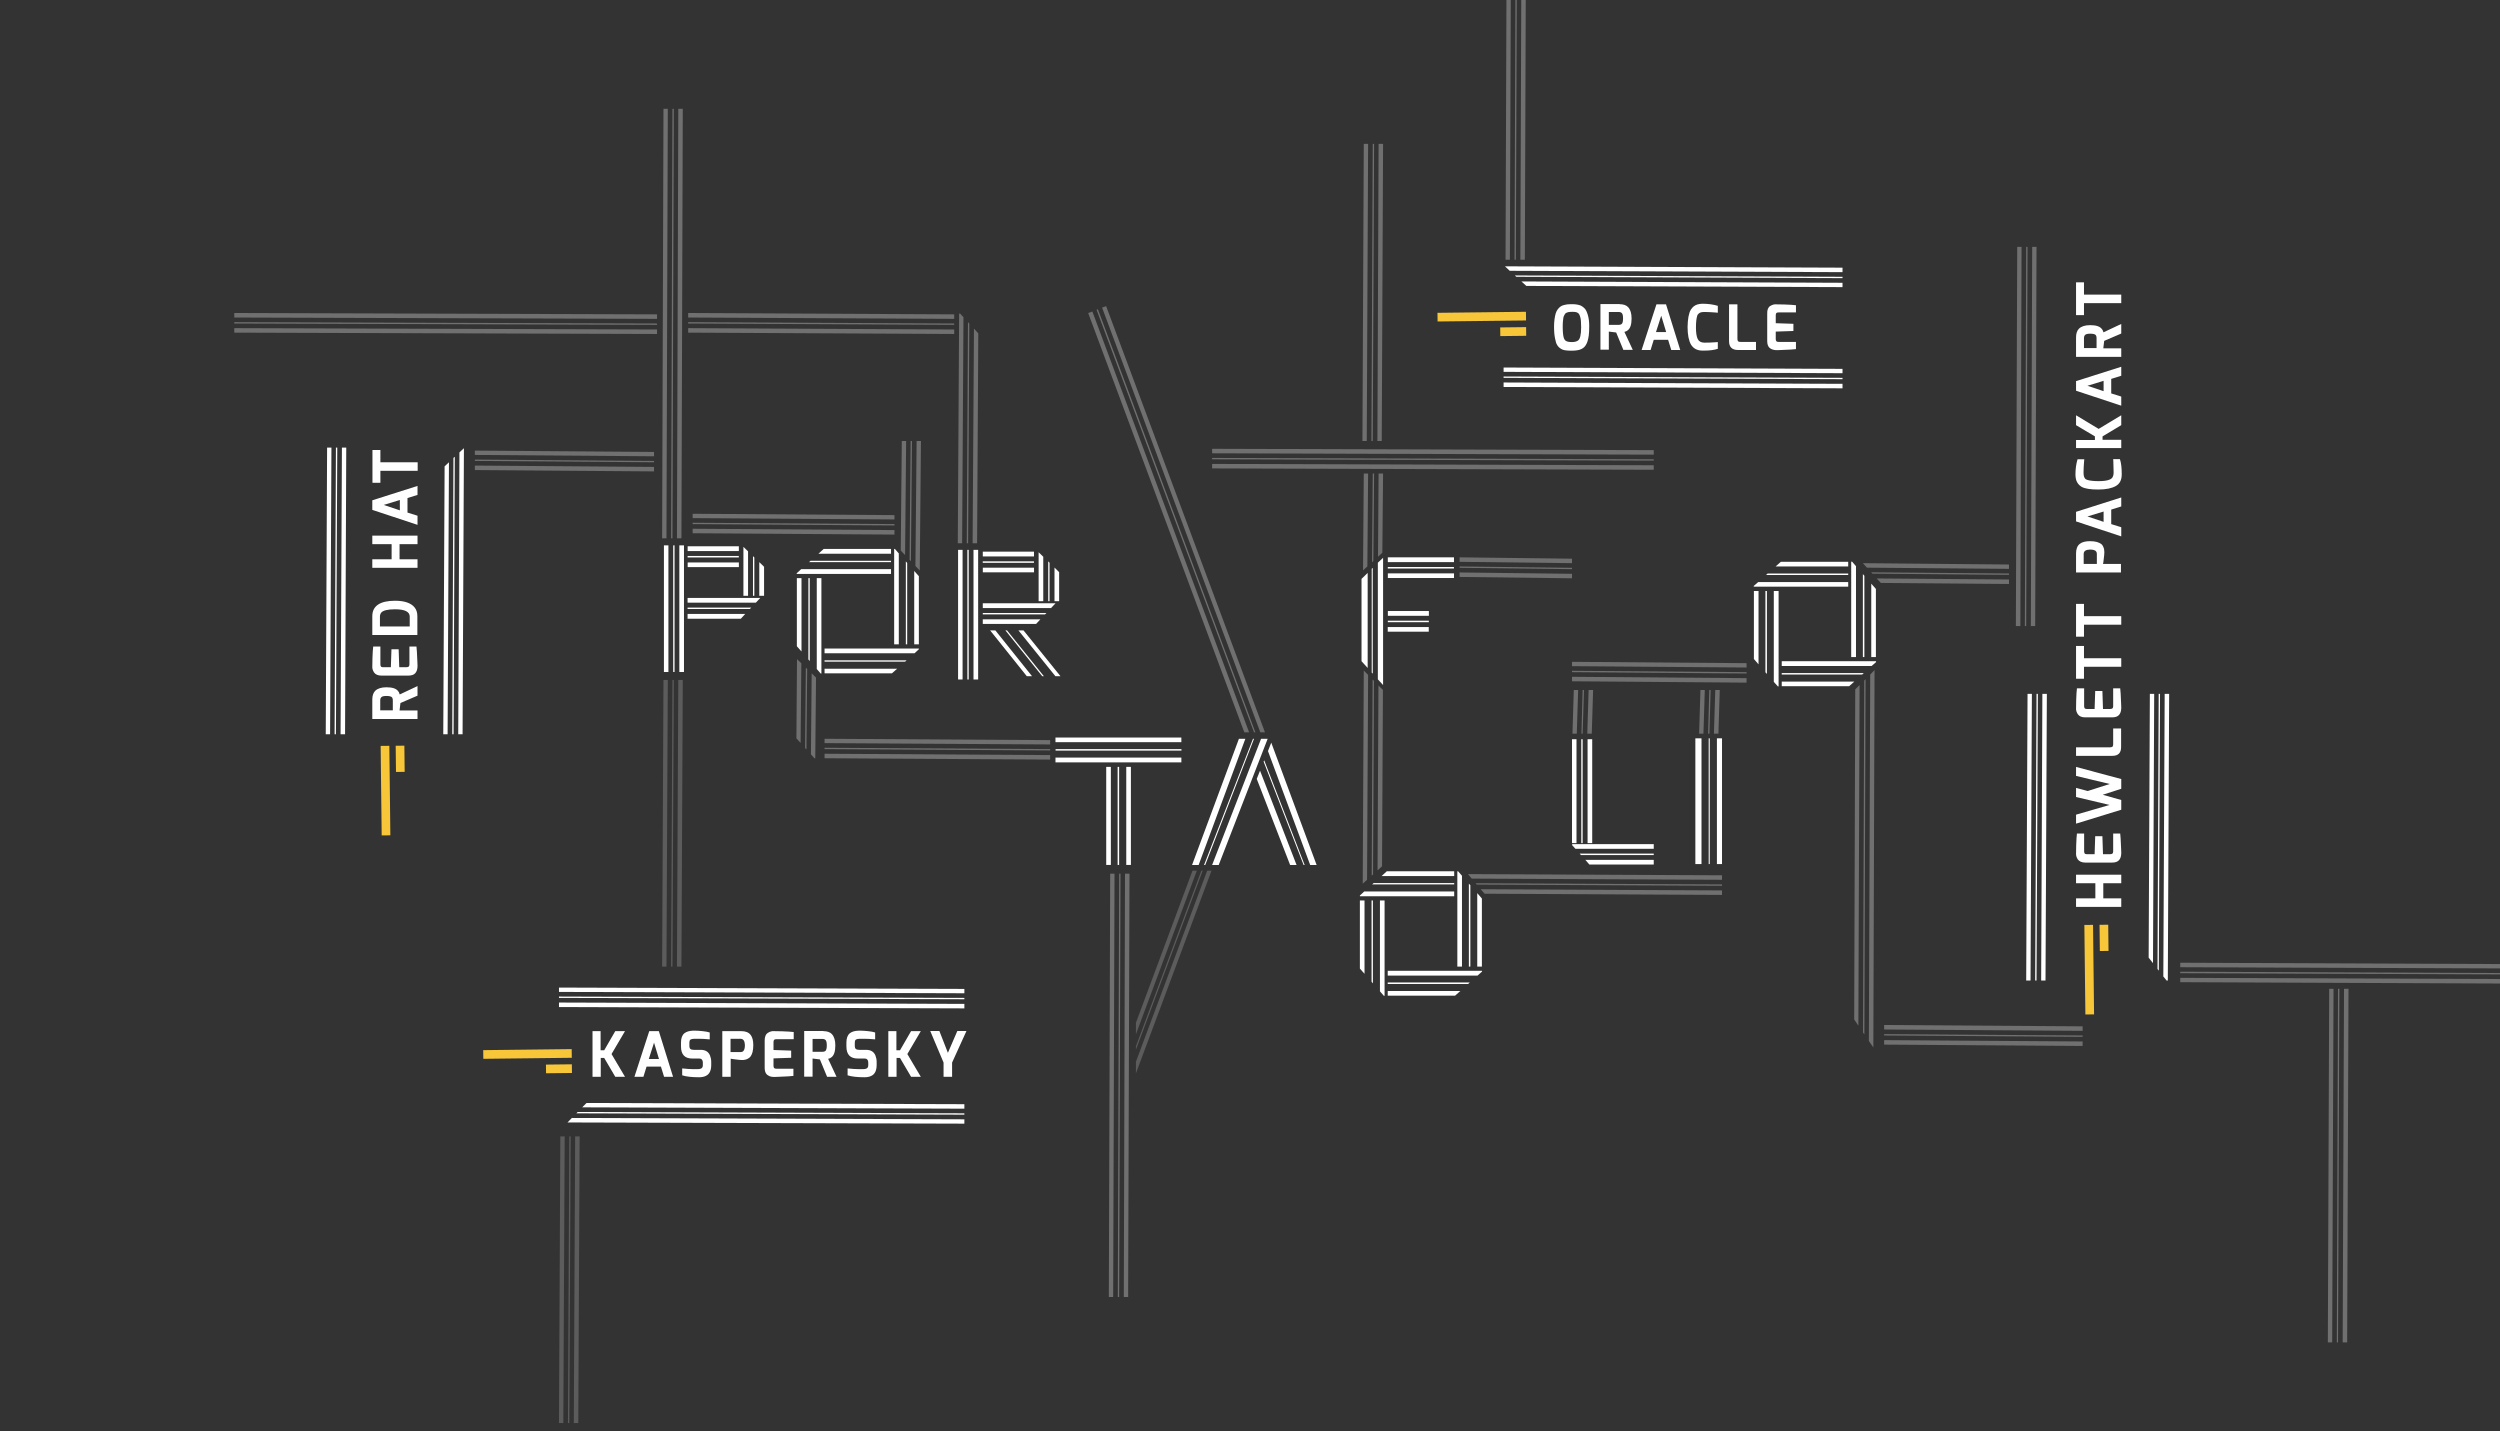 <?xml version="1.0" encoding="utf-8"?>
<!-- Generator: Adobe Illustrator 19.2.1, SVG Export Plug-In . SVG Version: 6.00 Build 0)  -->
<svg version="1.1" id="Capa_1" xmlns="http://www.w3.org/2000/svg" xmlns:xlink="http://www.w3.org/1999/xlink" x="0px" y="0px"
	 viewBox="0 0 1670 956.2" style="enable-background:new 0 0 1670 956.2;" xml:space="preserve">
<rect x="0" y="0" width="1670" height="956.2" fill="#333333" stroke="none"/>
<style type="text/css">
	.st0{fill:#FFFFFF;}
	.st1{opacity:0.2;fill:#FFFFFF;}
	.st2{opacity:0.2;}
	.st3{opacity:0.3;fill:#FFFFFF;}
	.st4{opacity:0;fill:#FFFFFF;}
	.st5{fill:#F7C639;}
	.st6{fill:none;}
</style>
<g>
	<polygon id="XMLID_3906_" class="st0" points="842.4,493.5 809.7,577.8 814.1,577.8 846.8,493.5 	"/>
	<polygon id="XMLID_3902_" class="st0" points="837,493.5 804.3,577.8 805.1,577.8 837.7,493.5 	"/>
	<polygon id="XMLID_3900_" class="st0" points="827.6,493.5 796.3,577.8 800.7,577.8 831.9,493.5 	"/>
	<g id="XMLID_3887_">
		<polygon id="XMLID_3894_" class="st0" points="861.8,577.8 866.1,577.8 841.7,514.8 839.5,520.3 		"/>
		<polygon id="XMLID_3892_" class="st0" points="870.8,577.8 871.5,577.8 844.5,507.9 844.1,508.8 		"/>
		<polygon id="XMLID_3889_" class="st0" points="879.5,577.8 849.2,496.1 847,501.7 875.2,577.8 		"/>
	</g>
</g>
<g>
	
		<rect id="XMLID_3884_" x="752.2" y="512.2" transform="matrix(-1 -1.224647e-16 1.224647e-16 -1 1507.644 1089.978)" class="st0" width="3.1" height="65.5"/>
	
		<rect id="XMLID_3863_" x="746.7" y="512.2" transform="matrix(-1 -1.224647e-16 1.224647e-16 -1 1494.274 1089.978)" class="st0" width="1" height="65.5"/>
	
		<rect id="XMLID_3860_" x="738.9" y="512.2" transform="matrix(-1 -1.224647e-16 1.224647e-16 -1 1480.953 1089.978)" class="st0" width="3.1" height="65.5"/>
	
		<rect id="XMLID_3856_" x="745.6" y="465.6" transform="matrix(6.123234e-17 -1 1 6.123234e-17 239.459 1254.866)" class="st0" width="3.2" height="84.1"/>
	
		<rect id="XMLID_3853_" x="746.7" y="458.9" transform="matrix(6.123234e-17 -1 1 6.123234e-17 246.218 1248.107)" class="st0" width="1" height="84.1"/>
	
		<rect id="XMLID_3849_" x="745.6" y="452.1" transform="matrix(6.123234e-17 -1 1 6.123234e-17 252.952 1241.373)" class="st0" width="3.1" height="84.1"/>
</g>
<g>
	
		<rect id="XMLID_3799_" x="947.6" y="351.8" transform="matrix(-1.836970e-16 1 -1 -1.836970e-16 1323.062 -575.302)" class="st0" width="3.2" height="44.2"/>
	
		<rect id="XMLID_3795_" x="948.7" y="357.2" transform="matrix(-1.836970e-16 1 -1 -1.836970e-16 1328.432 -569.931)" class="st0" width="1" height="44.2"/>
	
		<rect id="XMLID_3792_" x="947.6" y="362.5" transform="matrix(-1.836970e-16 1 -1 -1.836970e-16 1333.779 -564.585)" class="st0" width="3.1" height="44.2"/>
	
		<rect id="XMLID_3778_" x="939.2" y="396" transform="matrix(-1.836970e-16 1 -1 -1.836970e-16 1350.488 -531.045)" class="st0" width="3.2" height="27.4"/>
	
		<rect id="XMLID_3775_" x="940.3" y="401.4" transform="matrix(-1.836970e-16 1 -1 -1.836970e-16 1355.859 -525.674)" class="st0" width="1" height="27.4"/>
	
		<rect id="XMLID_3658_" x="939.2" y="406.8" transform="matrix(-1.836970e-16 1 -1 -1.836970e-16 1361.207 -520.328)" class="st0" width="3.1" height="27.4"/>
	<g id="XMLID_3352_">
		<g>
			<polygon id="XMLID_28_" class="st0" points="909.5,386.7 909.5,441.7 913.6,446.2 913.6,382.7 			"/>
			<polygon id="XMLID_27_" class="st0" points="916.3,380 916.3,449.3 917,450 917,379.3 			"/>
			<polygon id="XMLID_26_" class="st0" points="920.4,375.9 920.4,453.8 923.9,457.6 923.9,372.6 			"/>
		</g>
	</g>
</g>
<g>
	<rect id="XMLID_2942_" x="1132.5" y="493.2" class="st0" width="4.1" height="84"/>
	<rect id="XMLID_2941_" x="1141.4" y="493.2" class="st0" width="0.7" height="84"/>
	<rect id="XMLID_2940_" x="1146.9" y="493.2" class="st0" width="3.4" height="84"/>
</g>
<g>
	<g id="XMLID_2142_">
		<rect id="XMLID_2934_" x="1060.5" y="493.8" class="st0" width="3.1" height="69.4"/>
		<rect id="XMLID_2888_" x="1056.3" y="493.8" class="st0" width="0.9" height="69.4"/>
		<rect id="XMLID_2146_" x="1050.1" y="493.8" class="st0" width="3" height="69.4"/>
	</g>
	<g id="XMLID_2010_">
		<polygon id="XMLID_2081_" class="st0" points="1104.7,577.5 1104.7,574.4 1059,574.4 1061.7,577.5 		"/>
		<polygon id="XMLID_2016_" class="st0" points="1104.7,571.2 1104.7,570.2 1055.2,570.2 1056.1,571.2 		"/>
		<polygon id="XMLID_2013_" class="st0" points="1104.7,563.9 1050.2,563.9 1050.2,564.6 1052.4,567 1104.7,567 		"/>
	</g>
</g>
<g>
	<g id="XMLID_1871_">
		<polygon id="XMLID_1882_" class="st0" points="908.4,598.7 971.4,598.7 971.4,595.5 911.3,595.5 908.4,598.2 		"/>
		<polygon id="XMLID_1877_" class="st0" points="971.4,590.8 971.4,589.9 917.6,589.9 916.6,590.8 		"/>
		<polygon id="XMLID_1872_" class="st0" points="971.4,582 926.4,582 922.9,585.2 971.4,585.2 		"/>
	</g>
	<g id="XMLID_1864_">
		<polygon id="XMLID_1869_" class="st0" points="924.9,665.2 924.9,601.5 921.8,601.5 921.8,662.2 924.4,665.2 		"/>
		<polygon id="XMLID_1867_" class="st0" points="917.1,601.5 916.2,601.5 916.2,655.8 917.1,656.9 		"/>
		<polygon id="XMLID_1865_" class="st0" points="908.4,601.5 908.4,647 911.5,650.5 911.5,601.5 		"/>
	</g>
	<g id="XMLID_1857_">
		<polygon id="XMLID_1862_" class="st0" points="990,648.5 927,648.5 927,651.7 987,651.7 990,649 		"/>
		<polygon id="XMLID_1860_" class="st0" points="927,656.3 927,657.3 980.7,657.3 981.8,656.3 		"/>
		<polygon id="XMLID_1858_" class="st0" points="927,665.1 972,665.1 975.5,662 927,662 		"/>
	</g>
	<g id="XMLID_1850_">
		<polygon id="XMLID_1855_" class="st0" points="973.5,582 973.5,645.7 976.6,645.7 976.6,585 974,582 		"/>
		<polygon id="XMLID_1853_" class="st0" points="981.2,645.7 982.2,645.7 982.2,591.3 981.2,590.3 		"/>
		<polygon id="XMLID_1851_" class="st0" points="989.9,645.7 989.9,600.2 986.8,596.6 986.8,645.7 		"/>
	</g>
</g>
<g>
	<g id="XMLID_1843_">
		<polygon id="XMLID_1848_" class="st0" points="1171.5,391.9 1234.6,391.9 1234.6,388.8 1174.5,388.8 1171.5,391.4 		"/>
		<polygon id="XMLID_1846_" class="st0" points="1234.6,384.1 1234.6,383.1 1180.8,383.1 1179.7,384.1 		"/>
		<polygon id="XMLID_1844_" class="st0" points="1234.6,375.3 1189.6,375.3 1186.1,378.4 1234.6,378.4 		"/>
	</g>
	<g id="XMLID_1836_">
		<polygon id="XMLID_1841_" class="st0" points="1188.1,458.5 1188.1,394.8 1184.9,394.8 1184.9,455.5 1187.6,458.5 		"/>
		<polygon id="XMLID_1839_" class="st0" points="1180.3,394.8 1179.3,394.8 1179.3,449.1 1180.3,450.2 		"/>
		<polygon id="XMLID_1837_" class="st0" points="1171.6,394.8 1171.6,440.2 1174.7,443.8 1174.7,394.8 		"/>
	</g>
	<g id="XMLID_1826_">
		<polygon id="XMLID_1833_" class="st0" points="1253.2,441.7 1190.2,441.7 1190.2,444.9 1250.2,444.9 1253.2,442.3 		"/>
		<polygon id="XMLID_1831_" class="st0" points="1190.2,449.6 1190.2,450.6 1243.9,450.6 1245,449.6 		"/>
		<polygon id="XMLID_1828_" class="st0" points="1190.2,458.4 1235.2,458.4 1238.7,455.3 1190.2,455.3 		"/>
	</g>
	<g id="XMLID_1817_">
		<polygon id="XMLID_1822_" class="st0" points="1236.6,375.2 1236.6,438.9 1239.8,438.9 1239.8,378.2 1237.2,375.2 		"/>
		<polygon id="XMLID_1820_" class="st0" points="1244.4,438.9 1245.4,438.9 1245.4,384.6 1244.4,383.5 		"/>
		<polygon id="XMLID_1818_" class="st0" points="1253.1,438.9 1253.1,393.4 1250,389.9 1250,438.9 		"/>
	</g>
</g>
<g>
	<g id="XMLID_1803_">
		<rect id="XMLID_1814_" x="453.8" y="364.3" class="st0" width="3.1" height="84.6"/>
		<rect id="XMLID_1810_" x="449.7" y="364.3" class="st0" width="0.9" height="84.6"/>
		<rect id="XMLID_1805_" x="443.5" y="364.3" class="st0" width="3" height="84.6"/>
	</g>
	
		<rect id="XMLID_1799_" x="474.8" y="349.4" transform="matrix(-1.836970e-16 1 -1 -1.836970e-16 842.95 -109.89)" class="st0" width="3.2" height="34.2"/>
	
		<rect id="XMLID_1795_" x="475.9" y="354.8" transform="matrix(-1.836970e-16 1 -1 -1.836970e-16 848.321 -104.519)" class="st0" width="1" height="34.2"/>
	
		<rect id="XMLID_1791_" x="474.9" y="360.1" transform="matrix(-1.836970e-16 1 -1 -1.836970e-16 853.667 -99.173)" class="st0" width="3.1" height="34.2"/>
	<g id="XMLID_1768_">
		<polygon id="XMLID_1787_" class="st0" points="459.3,399.4 459.3,402.6 504.9,402.6 507.9,399.4 		"/>
		<polygon id="XMLID_1783_" class="st0" points="459.3,406.8 500.9,406.8 501.8,405.9 459.3,405.9 		"/>
		<polygon id="XMLID_1770_" class="st0" points="459.3,413.3 494.9,413.3 497.8,410.1 459.3,410.1 		"/>
	</g>
	<g id="XMLID_1755_">
		<polygon id="XMLID_1765_" class="st0" points="507.2,375.5 507.2,398 510.4,398 510.4,378.6 		"/>
		<polygon id="XMLID_1761_" class="st0" points="503,398 503.9,398 503.9,372.4 503,371.5 		"/>
		<polygon id="XMLID_1757_" class="st0" points="496.6,398 499.7,398 499.7,368.3 496.6,365.3 		"/>
	</g>
</g>
<g>
	<g id="XMLID_1739_">
		<rect id="XMLID_1751_" x="650.3" y="367.3" class="st0" width="3.1" height="86.6"/>
		<rect id="XMLID_1747_" x="646.2" y="367.3" class="st0" width="0.9" height="86.6"/>
		<rect id="XMLID_1740_" x="640" y="367.3" class="st0" width="3" height="86.6"/>
	</g>
	<g id="XMLID_1734_">
		<polygon id="XMLID_1737_" class="st0" points="685.9,451.7 689.4,451.7 664.9,421.1 661.4,421.1 		"/>
		<polygon id="XMLID_1736_" class="st0" points="696.2,451.7 697.3,451.7 672.7,421.1 671.6,421.1 		"/>
		<polygon id="XMLID_1735_" class="st0" points="708.4,451.7 683.7,421.1 680.3,421.1 705,451.7 		"/>
	</g>
	
		<rect id="XMLID_1658_" x="672" y="353" transform="matrix(-1.836970e-16 1 -1 -1.836970e-16 1043.708 -303.5)" class="st0" width="3.2" height="34.2"/>
	
		<rect id="XMLID_1656_" x="673.1" y="358.4" transform="matrix(-1.836970e-16 1 -1 -1.836970e-16 1049.079 -298.128)" class="st0" width="1" height="34.2"/>
	
		<rect id="XMLID_1654_" x="672" y="363.7" transform="matrix(-1.836970e-16 1 -1 -1.836970e-16 1054.425 -292.782)" class="st0" width="3.1" height="34.2"/>
	<g id="XMLID_1638_">
		<polygon id="XMLID_1651_" class="st0" points="656.5,403 656.5,406.2 702.1,406.2 705.1,403 		"/>
		<polygon id="XMLID_1649_" class="st0" points="656.5,410.4 698.1,410.4 699,409.5 656.5,409.5 		"/>
		<polygon id="XMLID_1645_" class="st0" points="656.5,416.8 692.1,416.8 695,413.7 656.5,413.7 		"/>
	</g>
	<g id="XMLID_1613_">
		<polygon id="XMLID_1634_" class="st0" points="704.4,379.1 704.4,401.6 707.5,401.6 707.5,382.2 		"/>
		<polygon id="XMLID_1630_" class="st0" points="700.2,401.6 701.1,401.6 701.1,375.9 700.2,375 		"/>
		<polygon id="XMLID_1614_" class="st0" points="693.8,401.6 696.9,401.6 696.9,371.9 693.8,368.9 		"/>
	</g>
</g>
<g>
	<polygon id="XMLID_1611_" class="st1" points="453.1,454.2 456.1,454.2 455.2,645.7 452.2,645.7 	"/>
	<polygon id="XMLID_1609_" class="st1" points="449.2,454.2 450.1,454.2 449.2,645.7 448.3,645.7 	"/>
	<polygon id="XMLID_1607_" class="st1" points="443.2,454.2 446.1,454.2 445.2,645.7 442.3,645.7 	"/>
</g>
<g>
	<g>
		<g id="XMLID_24_" class="st2">
			<polygon class="st0" points="384.2,759.1 387.2,759.1 386.3,950.6 383.3,950.6 			"/>
		</g>
		<g id="XMLID_23_" class="st2">
			<polygon class="st0" points="380.3,759.1 381.2,759.1 380.3,950.6 379.4,950.6 			"/>
		</g>
		<g id="XMLID_22_" class="st2">
			<polygon class="st0" points="374.3,759.1 377.2,759.1 376.3,950.6 373.4,950.6 			"/>
		</g>
	</g>
</g>
<polygon id="XMLID_1531_" class="st3" points="1061.2,460.9 1064.2,460.9 1063.3,490.1 1060.3,490.1 "/>
<polygon id="XMLID_1529_" class="st3" points="1057.2,460.9 1058.1,460.9 1057.2,490.1 1056.4,490.1 "/>
<polygon id="XMLID_1525_" class="st3" points="1051.3,460.9 1054.2,460.9 1053.3,490.1 1050.4,490.1 "/>
<polygon id="XMLID_1523_" class="st3" points="1145.8,460.9 1148.8,460.9 1147.9,490.1 1144.9,490.1 "/>
<polygon id="XMLID_1521_" class="st3" points="1141.8,460.9 1142.7,460.9 1141.9,490.1 1141,490.1 "/>
<polygon id="XMLID_1518_" class="st3" points="1135.9,460.9 1138.8,460.9 1137.9,490.1 1135,490.1 "/>
<g>
	<polygon id="XMLID_1514_" class="st3" points="1357.5,164.9 1360.4,164.9 1359.5,418.2 1356.6,418.2 	"/>
	<polygon id="XMLID_1497_" class="st3" points="1353.5,164.9 1354.4,164.9 1353.5,418.2 1352.6,418.2 	"/>
	<polygon id="XMLID_1493_" class="st3" points="1347.5,164.9 1350.4,164.9 1349.6,418.2 1346.6,418.2 	"/>
</g>
<g>
	<polygon class="st3" points="1016.2,-0.5 1015.6,173.5 1018.6,173.5 1019.2,-0.5 	"/>
	<polygon class="st3" points="1012.3,-0.5 1011.7,173.5 1012.6,173.5 1013.2,-0.5 	"/>
	<polygon class="st3" points="1006.3,-0.5 1005.7,173.5 1008.6,173.5 1009.2,-0.5 	"/>
</g>
<g>
	<polygon id="XMLID_1411_" class="st3" points="1565.8,660.5 1568.8,660.5 1567.9,896.7 1564.9,896.7 	"/>
	<polygon id="XMLID_1403_" class="st3" points="1561.8,660.5 1562.7,660.5 1561.8,896.7 1561,896.7 	"/>
	<polygon id="XMLID_1396_" class="st3" points="1555.9,660.5 1558.8,660.5 1557.9,896.7 1555,896.7 	"/>
</g>
<polygon id="XMLID_1391_" class="st3" points="453.1,72.7 456.1,72.7 455.2,359.6 452.2,359.6 "/>
<polygon id="XMLID_1388_" class="st3" points="449.2,72.7 450.1,72.7 449.2,359.6 448.3,359.6 "/>
<polygon id="XMLID_1386_" class="st3" points="443.2,72.7 446.1,72.7 445.2,359.6 442.3,359.6 "/>
<polygon id="XMLID_1363_" class="st3" points="751.5,583.6 754.5,583.6 753.6,866.4 750.7,866.4 "/>
<polygon id="XMLID_1351_" class="st3" points="747.6,583.6 748.5,583.6 747.6,866.4 746.7,866.4 "/>
<polygon id="XMLID_1346_" class="st3" points="741.6,583.6 744.5,583.6 743.6,866.4 740.7,866.4 "/>
<polygon id="XMLID_1341_" class="st3" points="920.9,96.1 923.9,96.1 923,294.6 920.1,294.6 "/>
<polygon id="XMLID_1332_" class="st3" points="917,96.1 917.9,96.1 917,294.6 916.1,294.6 "/>
<polygon id="XMLID_1310_" class="st3" points="911,96.1 913.9,96.1 913,294.6 910.1,294.6 "/>
<polygon id="XMLID_1257_" class="st3" points="438.9,220.1 438.9,223.1 156.5,222.2 156.5,219.2 "/>
<polygon id="XMLID_1246_" class="st3" points="438.9,216.1 438.9,217 156.5,216.1 156.5,215.2 "/>
<polygon id="XMLID_1242_" class="st3" points="438.9,210 438.9,213 156.5,212.1 156.5,209.1 "/>
<polygon id="XMLID_1213_" class="st3" points="637.4,220.1 637.4,223.1 459.7,222.2 459.7,219.2 "/>
<polygon id="XMLID_1184_" class="st3" points="637.4,216.1 637.4,217 459.7,216.1 459.7,215.2 "/>
<polygon id="XMLID_1054_" class="st3" points="637.4,210 637.4,213 459.7,212.1 459.7,209.1 "/>
<polygon id="XMLID_1048_" class="st3" points="701.5,504.4 701.5,507.4 550.8,506.5 550.8,503.5 "/>
<polygon id="XMLID_1044_" class="st3" points="701.5,500.4 701.5,501.3 550.8,500.4 550.8,499.5 "/>
<polygon id="XMLID_972_" class="st3" points="701.5,494.4 701.5,497.3 550.8,496.4 550.8,493.5 "/>
<polygon id="XMLID_968_" class="st3" points="597.5,354.1 597.5,357.1 462.7,356.2 462.7,353.2 "/>
<polygon id="XMLID_941_" class="st3" points="597.5,350.1 597.5,351 462.7,350.1 462.7,349.2 "/>
<polygon id="XMLID_930_" class="st3" points="597.5,344.1 597.5,347 462.7,346.1 462.7,343.2 "/>
<polygon id="XMLID_912_" class="st3" points="436.9,311.9 436.9,314.9 317.2,314 317.2,311 "/>
<polygon id="XMLID_899_" class="st3" points="436.9,307.9 436.9,308.8 317.2,307.9 317.2,307 "/>
<polygon id="XMLID_892_" class="st3" points="436.9,301.9 436.9,304.8 317.2,303.9 317.2,301 "/>
<polygon id="XMLID_883_" class="st3" points="1104.7,310.8 1104.7,313.8 809.7,312.9 809.7,309.9 "/>
<polygon id="XMLID_873_" class="st3" points="1104.7,306.8 1104.7,307.7 809.7,306.8 809.7,305.9 "/>
<polygon id="XMLID_855_" class="st3" points="1104.7,300.7 1104.7,303.7 809.7,302.8 809.7,299.8 "/>
<polygon id="XMLID_811_" class="st3" points="1391.2,695.7 1391.2,698.7 1258.6,697.8 1258.6,694.8 "/>
<polygon id="XMLID_803_" class="st3" points="1391.2,691.7 1391.2,692.6 1258.6,691.7 1258.6,690.8 "/>
<polygon id="XMLID_799_" class="st3" points="1391.2,685.6 1391.2,688.6 1258.6,687.7 1258.6,684.7 "/>
<polygon class="st3" points="1670,654 1456.4,653.2 1456.4,656.1 1670,657 "/>
<polygon class="st3" points="1670,650 1456.4,649.1 1456.4,650.1 1670,650.9 "/>
<polygon class="st3" points="1670,644 1456.4,643.1 1456.4,646.1 1670,646.9 "/>
<polygon id="XMLID_694_" class="st3" points="1050.1,383.3 1050.1,386.3 975,385.4 975,382.4 "/>
<polygon id="XMLID_678_" class="st3" points="1050.1,379.3 1050.1,380.2 975,379.3 975,378.4 "/>
<polygon id="XMLID_674_" class="st3" points="1050.1,373.2 1050.1,376.2 975,375.3 975,372.3 "/>
<polygon id="XMLID_663_" class="st3" points="1166.7,453 1166.7,456 1050.1,455.1 1050.1,452.1 "/>
<polygon id="XMLID_658_" class="st3" points="1166.7,449 1166.7,449.9 1050.1,449 1050.1,448.1 "/>
<polygon id="XMLID_656_" class="st3" points="1166.7,443 1166.7,445.9 1050.1,445 1050.1,442.1 "/>
<g>
	<polygon class="st1" points="806.4,581.6 758.8,709.2 758.8,717 809.3,581.6 	"/>
	<polygon class="st1" points="758.8,698.9 758.8,701.2 803.4,581.6 802.5,581.6 	"/>
	<polygon class="st1" points="758.8,683.2 758.8,690.9 799.5,581.6 796.6,581.6 	"/>
</g>
<g>
	<g id="XMLID_419_">
		<polygon id="XMLID_632_" class="st0" points="532.2,383.4 595.2,383.4 595.2,380.2 535.2,380.2 532.2,382.9 		"/>
		<polygon id="XMLID_446_" class="st0" points="595.2,375.5 595.2,374.6 541.5,374.6 540.4,375.5 		"/>
		<polygon id="XMLID_422_" class="st0" points="595.2,366.7 550.2,366.7 546.7,369.9 595.2,369.9 		"/>
	</g>
	<g id="XMLID_230_">
		<polygon id="XMLID_415_" class="st0" points="548.7,449.9 548.7,386.2 545.6,386.2 545.6,446.9 548.2,449.9 		"/>
		<polygon id="XMLID_241_" class="st0" points="540.9,386.2 540,386.2 540,440.5 540.9,441.6 		"/>
		<polygon id="XMLID_232_" class="st0" points="532.3,386.2 532.3,431.7 535.4,435.2 535.4,386.2 		"/>
	</g>
	<g id="XMLID_166_">
		<polygon id="XMLID_219_" class="st0" points="613.8,433.2 550.8,433.2 550.8,436.4 610.9,436.4 613.8,433.7 		"/>
		<polygon id="XMLID_204_" class="st0" points="550.8,441.1 550.8,442 604.6,442 605.6,441.1 		"/>
		<polygon id="XMLID_172_" class="st0" points="550.8,449.8 595.8,449.8 599.3,446.7 550.8,446.7 		"/>
	</g>
	<g id="XMLID_95_">
		<polygon id="XMLID_162_" class="st0" points="597.3,366.7 597.3,430.4 600.4,430.4 600.4,369.7 597.8,366.7 		"/>
		<polygon id="XMLID_149_" class="st0" points="605.1,430.4 606,430.4 606,376.1 605.1,375 		"/>
		<polygon id="XMLID_98_" class="st0" points="613.8,430.4 613.8,384.9 610.7,381.4 610.7,430.4 		"/>
	</g>
</g>
<g id="buton-oracle" onclick="window.load.href =&quot;prueba&quot;;">
	<rect x="960.2" y="191" class="st4" width="270.6" height="55.4"/>
	<g>
		<g>
			<g>
				
					<rect x="960.2" y="208.6" transform="matrix(1 -1.173536e-02 1.173536e-02 1 -2.414 11.63)" class="st5" width="59.1" height="5.8"/>
			</g>
			<g>
				
					<rect x="1002.1" y="218.6" transform="matrix(1 -1.169136e-02 1.169136e-02 1 -2.52 11.833)" class="st5" width="17.3" height="5.8"/>
			</g>
		</g>
	</g>
	<g>
		<path class="st0" d="M1038.8,226.2c-0.2-1-0.4-2.1-0.5-3.3c-0.1-1.3-0.2-2.8-0.2-4.5c0-1.8,0.1-3.4,0.3-5c0.2-1.6,0.5-2.9,0.8-4
			c0.3-1.1,0.8-2,1.4-2.8c0.6-0.8,1.2-1.4,1.8-1.8c0.6-0.4,1.3-0.8,2.2-1c1.4-0.4,2.8-0.6,4.4-0.6c1.5,0,2.7,0,3.4,0.1
			s1.5,0.2,2.2,0.4c0.8,0.2,1.5,0.4,2,0.8c0.6,0.3,1.1,0.8,1.7,1.3c0.6,0.5,1,1.2,1.4,2c0.4,0.8,0.7,1.7,1,2.7
			c0.6,2.1,0.9,4.5,0.9,7.2c0,2.8-0.1,4.9-0.3,6.4c-0.2,1.5-0.5,2.8-0.8,3.8c-0.3,1.1-0.8,2-1.3,2.8c-0.5,0.8-1.1,1.4-1.7,1.8
			s-1.3,0.8-2.2,1.1c-2,0.6-4.6,0.8-7.8,0.6c-1.7-0.1-2.9-0.3-3.6-0.6c-0.7-0.3-1.4-0.7-1.9-1.1c-0.5-0.4-1-0.8-1.4-1.4
			c-0.4-0.5-0.7-1.2-1.1-2C1039.3,228.1,1039,227.2,1038.8,226.2z M1044.3,212.4c-0.1,0.7-0.2,1.6-0.3,2.6c-0.1,1-0.1,2.3-0.1,3.9
			s0.1,2.9,0.2,4s0.3,2,0.5,2.8c0.3,0.8,0.6,1.4,1.1,1.8c0.9,0.7,2.3,1,4.3,1c1.9,0,3.3-0.4,4.2-1.1c1.3-1,2-3.9,2-8.8
			c0-3.3-0.2-5.4-0.5-6.5c-0.3-1.1-0.6-1.8-0.9-2.3c-0.3-0.4-0.7-0.8-1.2-1c-0.8-0.4-1.8-0.5-2.9-0.5c-1.1,0-1.9,0-2.3,0.1
			c-0.4,0-0.9,0.1-1.4,0.3c-0.5,0.1-0.9,0.4-1.2,0.6c-0.3,0.3-0.6,0.7-0.8,1.2C1044.6,211.1,1044.4,211.7,1044.3,212.4z"/>
		<path class="st0" d="M1081.9,203.2c2.6,0,4.5,0.7,5.7,2c1.5,1.6,2.3,4.1,2.3,7.5c0,3.9-0.8,6.5-2.4,7.8c-0.5,0.4-0.9,0.7-1.2,0.8
			c-0.3,0.1-0.7,0.2-1.2,0.4l5.6,12h-6.3l-4.8-11.6l-4.9-0.6v12.1h-5.6v-30.5H1081.9z M1074.7,217h6.6c1,0,1.8-0.3,2.2-0.8
			s0.7-1.7,0.7-3.4c0-1.7-0.2-2.9-0.7-3.5c-0.5-0.6-1.2-0.9-2.2-0.9h-6.6V217z"/>
		<path class="st0" d="M1096.6,233.8l9.9-30.5h6.4l9.5,30.5h-6l-2.1-6.8h-9.6l-2.1,6.8H1096.6z M1106.2,221.8h6.8l-3.3-10.9
			L1106.2,221.8z"/>
		<path class="st0" d="M1129.4,207c1.1-1.8,2.5-3,4.4-3.6c1-0.3,2.2-0.5,3.5-0.5c3.8,0,7.2,0.5,10.2,1.4v4.6
			c-0.4-0.1-0.8-0.1-1.1-0.1c-0.3,0-0.7-0.1-1.2-0.1s-1-0.1-1.5-0.1c-0.5,0-1.1-0.1-1.6-0.1c-1.3-0.1-2.4-0.1-3.4-0.1
			s-1.8,0.1-2.3,0.2s-1.1,0.4-1.6,0.8c-0.5,0.4-0.9,0.9-1.1,1.7c-0.5,1.6-0.8,4.2-0.8,7.7c0,3.5,0.4,6.1,1.2,7.7s2.3,2.4,4.5,2.4
			c2.5,0,5-0.1,7.6-0.3l1.3-0.1v4.5c-2.4,0.8-5.5,1.2-9.3,1.2c-0.3,0-0.6,0-0.9,0c-3.6,0-6.1-1.4-7.7-4c-1.5-2.6-2.3-6.6-2.3-11.8
			C1127.4,213,1128.1,209.3,1129.4,207z"/>
		<path class="st0" d="M1155,227.9v-24.6h5.6v23c0,1.1,0.3,1.7,0.8,1.9c0.4,0.2,0.9,0.2,1.6,0.2h10v5.4h-12
			C1157,233.8,1155,231.8,1155,227.9z"/>
		<path class="st0" d="M1182.5,204.4c0.7-0.4,1.3-0.7,2-0.9c0.7-0.2,1.2-0.2,1.6-0.2c0.4,0,2.3,0,5.8,0.1c3.5,0.1,6,0.3,7.8,0.5v4.8
			h-11.5c-1,0-1.6,0.2-1.8,0.8c-0.2,0.4-0.2,0.9-0.2,1.6v4.8l11.8,0.4v4.8l-11.8,0.4v4.8c0,1.1,0.3,1.7,0.8,1.9
			c0.4,0.2,0.9,0.2,1.6,0.2h11.1v4.8c-1.3,0.2-4.6,0.4-9.9,0.6l-2.6,0.1c-0.2,0-0.5,0-0.7,0c-0.3,0-0.6,0-1.1-0.1s-1-0.2-1.6-0.4
			c-0.6-0.3-1.2-0.6-1.7-1c-1.1-1-1.6-2.5-1.6-4.6v-18.2C1180.4,207,1181.1,205.3,1182.5,204.4z"/>
	</g>
</g>
<g>
	<polygon class="st3" points="542.2,449.8 541.7,503.9 544,506.5 544.6,506.5 545.1,452.6 	"/>
	<polygon class="st3" points="537.8,499.7 538.7,500.6 539.2,446.9 538.3,446 	"/>
	<polygon class="st3" points="532,493.2 534.8,496.3 535.3,443.1 532.4,440.3 	"/>
</g>
<g>
	<polygon class="st0" points="306.1,490.5 309,490.5 309.9,299.4 306.9,302.2 	"/>
	<polygon class="st0" points="302.1,490.5 303,490.5 303.8,305.1 302.9,305.9 	"/>
	<polygon class="st0" points="296.1,490.5 299,490.5 299.9,308.8 297,311.5 	"/>
	<polygon class="st0" points="1363.5,655 1366.4,655 1367.3,463.5 1364.3,463.5 	"/>
	<polygon class="st0" points="1359.5,655 1360.4,655 1361.3,463.5 1360.4,463.5 	"/>
	<polygon class="st0" points="1353.5,655 1356.4,655 1357.3,463.5 1354.4,463.5 	"/>
	<polygon class="st0" points="1448.1,655 1449,463.5 1446,463.5 1445.1,652.3 1447.3,655 	"/>
	<polygon class="st0" points="1442,463.5 1441.2,647.3 1442.1,648.4 1442.9,463.5 	"/>
	<polygon class="st0" points="1436.1,463.5 1435.3,639.7 1438.2,643.4 1439,463.5 	"/>
	<polygon class="st0" points="373.4,672.7 644.2,673.6 644.2,670.6 373.4,669.7 	"/>
	<polygon class="st0" points="373.4,666.6 644.2,667.5 644.2,666.6 373.4,665.7 	"/>
	<polygon class="st0" points="373.4,662.6 644.2,663.5 644.2,660.6 373.4,659.7 	"/>
	<polygon class="st0" points="1019.6,191 1230.8,191.8 1230.8,188.9 1016.3,188 	"/>
	<polygon class="st0" points="1012.9,184.9 1230.8,185.8 1230.8,184.9 1011.9,184 	"/>
	<polygon class="st0" points="1008.5,180.9 1230.8,181.8 1230.8,178.8 1005.3,177.9 	"/>
	<polygon class="st0" points="1004.4,258.5 1230.8,259.4 1230.8,256.4 1004.4,255.5 	"/>
	<polygon class="st0" points="1004.4,252.4 1230.8,253.3 1230.8,252.4 1004.4,251.5 	"/>
	<polygon class="st0" points="1004.4,248.4 1230.8,249.3 1230.8,246.4 1004.4,245.5 	"/>
	<polygon class="st0" points="227.5,490.5 230.5,490.5 231.3,299 228.4,299 	"/>
	<polygon class="st0" points="223.5,490.5 224.4,490.5 225.3,299 224.4,299 	"/>
	<polygon class="st0" points="217.6,490.5 220.5,490.5 221.4,299 218.5,299 	"/>
	<polygon class="st0" points="379.1,749.8 644.2,750.6 644.2,747.7 382,746.8 	"/>
	<polygon class="st0" points="385,743.7 644.2,744.6 644.2,743.7 385.9,742.8 	"/>
	<polygon class="st0" points="388.9,739.7 644.2,740.6 644.2,737.6 391.8,736.8 	"/>
</g>
<g>
	<polygon class="st3" points="615.2,294.6 612.3,294.6 611.5,378.1 614.4,381.1 	"/>
	<polygon class="st3" points="608.3,294.6 607.6,374 608.5,374.9 609.2,294.6 	"/>
	<polygon class="st3" points="602.4,294.6 601.7,367.8 604.6,370.8 605.3,294.6 	"/>
</g>
<g>
	<polygon class="st3" points="726.9,209.1 831.2,489.2 834.4,489.2 729.7,208.1 	"/>
	<polygon class="st3" points="732.5,206.9 837.7,489.2 838.6,489.2 733.4,206.6 	"/>
	<polygon class="st3" points="738.9,204.5 736.2,205.5 841.9,489.2 845,489.2 	"/>
</g>
<g>
	<polygon class="st3" points="923.9,316.3 920.9,316.3 920.5,371.9 923.4,369.2 	"/>
	<polygon class="st3" points="917,316.3 916.5,375.6 917.4,374.7 917.9,316.3 	"/>
	<polygon class="st3" points="911,316.3 910.5,381 913.4,378.4 913.9,316.3 	"/>
</g>
<g>
	<polygon class="st3" points="923.8,460.9 920.8,457.9 920.2,581.4 923.2,578.7 	"/>
	<polygon class="st3" points="916.9,453.9 916.3,584.9 917.2,584.1 917.8,454.8 	"/>
	<polygon class="st3" points="911,447.9 910.3,590.3 913.2,587.7 913.9,450.8 	"/>
</g>
<g>
	<polygon class="st3" points="1150.3,597.8 1150.3,594.8 989.1,594 991.7,597 	"/>
	<polygon class="st3" points="1150.3,591.7 1150.3,590.8 985.7,590 986.5,590.9 	"/>
	<polygon class="st3" points="1150.3,584.7 980.6,583.9 983.1,586.9 1150.3,587.7 	"/>
</g>
<g>
	<polygon class="st3" points="1342,390.1 1342,387.1 1253.6,386.4 1256.4,389.4 	"/>
	<polygon class="st3" points="1342,384 1342,383.1 1249.9,382.3 1250.8,383.2 	"/>
	<polygon class="st3" points="1342,377.1 1244.4,376.2 1247.1,379.2 1342,380 	"/>
</g>
<g>
	<polygon class="st3" points="1249.3,450.6 1248.4,695.4 1251.4,699.7 1251.4,699.7 1252.2,447.6 	"/>
	<polygon class="st3" points="1244.5,689.7 1245.4,691 1246.2,453.7 1245.3,454.6 	"/>
	<polygon class="st3" points="1238.6,681 1241.4,685.2 1242.2,457.6 1239.3,460.5 	"/>
</g>
<g>
	<polygon class="st3" points="650.6,219.5 649.7,362.9 652.7,362.9 653.5,222.7 	"/>
	<polygon class="st3" points="645.8,362.9 646.7,362.9 647.5,216.2 646.6,215.2 	"/>
	<polygon class="st3" points="640.7,209.5 639.8,362.9 642.7,362.9 643.6,211.9 641.4,209.5 	"/>
</g>
<rect class="st6" width="1670" height="956.2"/>
<g id="button-hp">
	<g>
		
			<rect x="1392.6" y="617.8" transform="matrix(1 -1.146579e-02 1.146579e-02 1 -7.335 16.043)" class="st5" width="5.8" height="59.8"/>
		
			<rect x="1402.5" y="617.7" transform="matrix(1 -1.142456e-02 1.142456e-02 1 -7.065 16.097)" class="st5" width="5.8" height="17.5"/>
	</g>
	<g>
		<path class="st0" d="M1417,605.8h-30.2v-5.7h12.9V590h-12.9v-5.7h30.2v5.7h-12v10.1h12V605.8z"/>
		<path class="st0" d="M1387.9,574c-0.4-0.7-0.7-1.3-0.9-2c-0.2-0.7-0.2-1.2-0.2-1.6s0-2.3,0.1-5.8c0.1-3.5,0.3-6.1,0.5-7.8h4.8
			v11.7c0,1,0.2,1.6,0.7,1.9c0.4,0.2,0.9,0.2,1.6,0.2h4.7l0.4-12h4.8l0.4,12h4.7c1,0,1.7-0.3,1.9-0.8c0.2-0.4,0.2-1,0.2-1.7v-11.3
			h4.7c0.2,1.3,0.4,4.7,0.6,10l0.1,2.6c0,0.2,0,0.5,0,0.7c0,0.3,0,0.7-0.1,1.1c0,0.5-0.2,1-0.4,1.7c-0.2,0.6-0.6,1.2-1,1.7
			c-1,1.1-2.5,1.6-4.6,1.6h-18C1390.6,576.2,1388.9,575.4,1387.9,574z"/>
		<path class="st0" d="M1386.8,550.2v-6l22.4-6.5l-22.4-5.3v-6.1l7.8,2.1l14.7-4.7l-22.5-5.4v-6l30.2,8.1v6.5l-12.4,4l12.4,3.5v6.5
			L1386.8,550.2z"/>
		<path class="st0" d="M1411.1,504.9h-24.3v-5.7h22.7c1,0,1.7-0.3,1.9-0.8c0.2-0.4,0.2-1,0.2-1.7v-10.1h5.3v12.2
			C1417,502.9,1415,504.9,1411.1,504.9z"/>
		<path class="st0" d="M1387.9,477c-0.4-0.7-0.7-1.3-0.9-2c-0.2-0.7-0.2-1.2-0.2-1.6s0-2.3,0.1-5.8c0.1-3.5,0.3-6.1,0.5-7.8h4.8
			v11.7c0,1,0.2,1.6,0.7,1.9c0.4,0.2,0.9,0.2,1.6,0.2h4.7l0.4-12h4.8l0.4,12h4.7c1,0,1.7-0.3,1.9-0.8c0.2-0.4,0.2-1,0.2-1.7v-11.3
			h4.7c0.2,1.3,0.4,4.7,0.6,10l0.1,2.6c0,0.2,0,0.5,0,0.7c0,0.3,0,0.7-0.1,1.1c0,0.5-0.2,1-0.4,1.7c-0.2,0.6-0.6,1.2-1,1.7
			c-1,1.1-2.5,1.6-4.6,1.6h-18C1390.6,479.2,1388.9,478.5,1387.9,477z"/>
		<path class="st0" d="M1392.1,453.4h-5.3v-21.9h5.3v8.2h24.9v5.7h-24.9V453.4z"/>
		<path class="st0" d="M1392.1,425.3h-5.3v-21.9h5.3v8.2h24.9v5.7h-24.9V425.3z"/>
		<path class="st0" d="M1417,382.4h-30.2v-12.7c0-2.9,0.8-5.1,2.5-6.4c1.5-1.2,3.8-1.8,6.8-1.8c1.8,0,3.3,0.2,4.5,0.5
			c1.3,0.4,2.2,0.8,2.9,1.3c0.7,0.5,1.2,1.2,1.5,2c0.5,1.1,0.7,2.2,0.7,3.5c0,0.9-0.1,2.5-0.4,4.6c-0.2,2.1-0.4,3.2-0.5,3.3h12
			V382.4z M1391.9,370.1v6.6h8.8v-6.6c0-0.6-0.1-1.2-0.4-1.6c-0.5-0.9-2-1.4-4.2-1.4C1393.3,367.2,1391.9,368.1,1391.9,370.1z"/>
		<path class="st0" d="M1417,358.3l-30.2-10v-6.4l30.2-9.6v6l-6.7,2.1v9.7l6.7,2.1V358.3z M1405.2,348.6v-6.9l-10.8,3.3
			L1405.2,348.6z"/>
		<path class="st0" d="M1390.5,325.2c-1.8-1.1-3-2.6-3.6-4.5c-0.3-1.1-0.5-2.2-0.5-3.6c0-3.9,0.5-7.3,1.4-10.3h4.5
			c-0.1,0.4-0.1,0.8-0.1,1.1c0,0.3-0.1,0.7-0.1,1.2s-0.1,1-0.1,1.5c0,0.6-0.1,1.1-0.1,1.6c-0.1,1.3-0.1,2.4-0.1,3.4s0.1,1.8,0.2,2.3
			c0.1,0.6,0.4,1.1,0.7,1.6s0.9,0.9,1.7,1.1c1.6,0.5,4.1,0.8,7.6,0.8s6-0.4,7.6-1.2c1.6-0.8,2.3-2.3,2.3-4.5c0-2.5-0.1-5.1-0.2-7.7
			l-0.1-1.3h4.5c0.8,2.4,1.2,5.6,1.2,9.4c0,0.3,0,0.6,0,0.9c0,3.6-1.3,6.2-4,7.7s-6.5,2.3-11.6,2.3S1392.8,326.5,1390.5,325.2z"/>
		<path class="st0" d="M1417,299.3h-30.2v-5.4h12.6v-2.4l-12.6-7.5v-6.6l15.1,9.1l15.1-9.1v6.6l-12.5,7.5v2.3h12.5V299.3z"/>
		<path class="st0" d="M1417,271l-30.2-10v-6.4l30.2-9.6v6l-6.7,2.1v9.7l6.7,2.1V271z M1405.2,261.3v-6.9l-10.8,3.3L1405.2,261.3z"
			/>
		<path class="st0" d="M1386.8,225.3c0-2.6,0.7-4.5,2-5.8c1.6-1.5,4.1-2.3,7.4-2.3c3.9,0,6.4,0.8,7.7,2.4c0.4,0.5,0.7,0.9,0.8,1.2
			c0.1,0.3,0.2,0.7,0.4,1.2l11.9-5.6v6.4l-11.4,4.9l-0.6,5h12v5.7h-30.2V225.3z M1400.5,232.5v-6.7c0-1.1-0.3-1.8-0.8-2.2
			s-1.7-0.7-3.3-0.7s-2.8,0.2-3.4,0.7s-0.9,1.2-0.9,2.2v6.7H1400.5z"/>
		<path class="st0" d="M1392.1,210.5h-5.3v-21.9h5.3v8.2h24.9v5.7h-24.9V210.5z"/>
	</g>
	<rect x="1367.3" y="177.9" class="st4" width="60.2" height="499.7"/>
</g>
<g id="buttton-kas">
	<g>
		<g>
			<g>
				
					<rect x="322.8" y="701.1" transform="matrix(1 -1.173536e-02 1.173536e-02 1 -8.237 4.183)" class="st5" width="59.1" height="5.8"/>
			</g>
			<g>
				
					<rect x="364.7" y="711" transform="matrix(1 -1.169136e-02 1.169136e-02 1 -8.321 4.414)" class="st5" width="17.3" height="5.8"/>
			</g>
		</g>
	</g>
	<g>
		<path class="st0" d="M395.8,719.3v-30.5h5.4v12.8h2.4l7.4-12.8h6.5l-9,15.3l9,15.2h-6.5l-7.4-12.6h-2.3v12.6H395.8z"/>
		<path class="st0" d="M423.8,719.3l9.9-30.5h6.4l9.5,30.5h-6l-2.1-6.8h-9.6l-2.1,6.8H423.8z M433.4,707.4h6.8l-3.3-10.9
			L433.4,707.4z"/>
		<path class="st0" d="M454.9,699v-2.6c0-2.9,0.8-5,2.3-6.2c1.4-1.1,3.3-1.6,5.6-1.7c0.3,0,1,0,2,0c1,0,2.5,0.1,4.5,0.3
			c2,0.2,3.6,0.5,4.8,0.9v4.6c-3-0.3-5.5-0.4-7.3-0.4s-2.8,0-2.9,0c-1.2,0-2.1,0.2-2.6,0.5c-0.6,0.3-0.8,1.2-0.8,2.5v1.5
			c0,1.2,0.2,1.9,0.7,2.3c0.5,0.4,1.3,0.6,2.4,0.6h4.6c3,0,5.1,1.3,6.1,3.8c0.5,1.3,0.8,2.7,0.8,4.3v2c0,3.7-1.2,6.2-3.6,7.3
			c-1.2,0.6-2.7,0.9-4.5,0.9c-4.8,0-8.6-0.4-11.3-1.3v-4.6c2.9,0.3,5.5,0.5,7.7,0.5c2.2,0,3.5,0,3.8-0.1c0.4-0.1,0.7-0.2,1.1-0.3
			c0.8-0.4,1.2-1.1,1.2-2.2V710c0-1.4-0.4-2.3-1.3-2.7c-0.3-0.1-0.8-0.2-1.3-0.2h-4.5C457.4,707.1,454.9,704.4,454.9,699z"/>
		<path class="st0" d="M482.5,719.3v-30.5h12.6c2.9,0,5,0.8,6.3,2.5c1.2,1.5,1.8,3.8,1.8,6.9c0,1.8-0.2,3.3-0.5,4.6
			c-0.4,1.3-0.8,2.3-1.3,2.9c-0.5,0.7-1.2,1.2-2,1.6c-1,0.5-2.2,0.8-3.5,0.8c-0.9,0-2.4-0.1-4.5-0.4c-2.1-0.3-3.2-0.4-3.3-0.5v12.1
			H482.5z M494.6,693.9h-6.6v8.9h6.6c0.6,0,1.2-0.1,1.6-0.4c0.9-0.6,1.4-2,1.4-4.3C497.5,695.4,496.6,693.9,494.6,693.9z"/>
		<path class="st0" d="M513,689.9c0.7-0.4,1.3-0.7,2-0.9c0.7-0.2,1.2-0.2,1.6-0.2c0.4,0,2.3,0,5.8,0.1c3.5,0.1,6,0.3,7.8,0.5v4.8
			h-11.5c-1,0-1.6,0.2-1.8,0.8c-0.2,0.4-0.2,0.9-0.2,1.6v4.8l11.8,0.4v4.8l-11.8,0.4v4.8c0,1.1,0.3,1.7,0.8,1.9
			c0.4,0.2,0.9,0.2,1.6,0.2H530v4.8c-1.3,0.2-4.6,0.4-9.9,0.6l-2.6,0.1c-0.2,0-0.5,0-0.7,0s-0.6,0-1.1-0.1c-0.5,0-1-0.2-1.6-0.4
			c-0.6-0.3-1.2-0.6-1.7-1c-1.1-1-1.6-2.5-1.6-4.6v-18.2C510.8,692.6,511.5,690.8,513,689.9z"/>
		<path class="st0" d="M550,688.8c2.6,0,4.5,0.7,5.7,2c1.5,1.6,2.3,4.1,2.3,7.5c0,3.9-0.8,6.5-2.4,7.8c-0.5,0.4-0.9,0.7-1.2,0.8
			c-0.3,0.1-0.7,0.2-1.2,0.4l5.6,12h-6.3l-4.8-11.6l-4.9-0.6v12.1h-5.6v-30.5H550z M542.8,702.6h6.6c1,0,1.8-0.3,2.2-0.8
			c0.4-0.6,0.7-1.7,0.7-3.4c0-1.7-0.2-2.9-0.7-3.5c-0.5-0.6-1.2-0.9-2.2-0.9h-6.6V702.6z"/>
		<path class="st0" d="M565.4,699v-2.6c0-2.9,0.8-5,2.3-6.2c1.4-1.1,3.3-1.6,5.6-1.7c0.3,0,1,0,2,0c1,0,2.5,0.1,4.5,0.3
			c2,0.2,3.6,0.5,4.8,0.9v4.6c-3-0.3-5.5-0.4-7.3-0.4s-2.8,0-2.9,0c-1.2,0-2.1,0.2-2.6,0.5c-0.6,0.3-0.8,1.2-0.8,2.5v1.5
			c0,1.2,0.2,1.9,0.7,2.3c0.5,0.4,1.3,0.6,2.4,0.6h4.6c3,0,5.1,1.3,6.1,3.8c0.5,1.3,0.8,2.7,0.8,4.3v2c0,3.7-1.2,6.2-3.6,7.3
			c-1.2,0.6-2.7,0.9-4.5,0.9c-4.8,0-8.6-0.4-11.3-1.3v-4.6c2.9,0.3,5.5,0.5,7.7,0.5c2.2,0,3.5,0,3.8-0.1c0.4-0.1,0.7-0.2,1.1-0.3
			c0.8-0.4,1.2-1.1,1.2-2.2V710c0-1.4-0.4-2.3-1.3-2.7c-0.3-0.1-0.8-0.2-1.3-0.2H573C567.9,707.1,565.4,704.4,565.4,699z"/>
		<path class="st0" d="M593.4,719.3v-30.5h5.4v12.8h2.4l7.4-12.8h6.5l-9,15.3l9,15.2h-6.5l-7.4-12.6h-2.3v12.6H593.4z"/>
		<path class="st0" d="M635.9,719.3h-5.6v-9.5l-8.9-21.1h6.1l5.7,14.6l6.3-14.6h6.1l-9.6,21.1V719.3z"/>
	</g>
	<rect x="322.7" y="671.7" class="st4" width="333.8" height="65.1"/>
</g>
<g id="button-red-hat">
	<g>
		
			<rect x="254.6" y="498.2" transform="matrix(1 -1.146579e-02 1.146579e-02 1 -6.038 2.986)" class="st5" width="5.8" height="59.8"/>
		
			<rect x="264.4" y="498.1" transform="matrix(1 -1.142463e-02 1.142463e-02 1 -5.773 3.087)" class="st5" width="5.8" height="17.5"/>
	</g>
	<g>
		<path class="st0" d="M248.7,467.2c0-2.6,0.7-4.5,2-5.8c1.6-1.5,4.1-2.3,7.4-2.3c3.9,0,6.4,0.8,7.7,2.4c0.4,0.5,0.7,0.9,0.8,1.2
			s0.2,0.7,0.4,1.2l11.9-5.6v6.4l-11.4,4.9l-0.6,5h12v5.7h-30.2V467.2z M262.4,474.5v-6.7c0-1.1-0.3-1.8-0.8-2.2
			c-0.5-0.4-1.7-0.7-3.3-0.7c-1.7,0-2.8,0.2-3.4,0.7s-0.9,1.2-0.9,2.2v6.7H262.4z"/>
		<path class="st0" d="M249.8,449.1c-0.4-0.7-0.7-1.3-0.9-2c-0.2-0.7-0.2-1.2-0.2-1.6s0-2.3,0.1-5.8c0.1-3.5,0.3-6.1,0.5-7.8h4.8
			v11.7c0,1,0.2,1.6,0.7,1.9c0.4,0.2,0.9,0.2,1.6,0.2h4.7l0.4-12h4.8l0.4,12h4.7c1,0,1.7-0.3,1.9-0.8c0.2-0.4,0.2-1,0.2-1.7v-11.3
			h4.7c0.2,1.3,0.4,4.7,0.6,10l0.1,2.6c0,0.2,0,0.5,0,0.7c0,0.3,0,0.7-0.1,1.1c0,0.5-0.2,1-0.4,1.7c-0.2,0.6-0.6,1.2-1,1.7
			c-1,1.1-2.5,1.6-4.6,1.6h-18C252.5,451.3,250.8,450.6,249.8,449.1z"/>
		<path class="st0" d="M278.9,424.2h-30.2v-12.6c0-6.8,5.1-10.3,15.2-10.3c6.3,0,10.6,1.5,13,4.4c1.3,1.6,1.9,3.5,1.9,5.9V424.2z
			 M263.9,407c-5,0-8.1,0.8-9.3,2.3c-0.5,0.7-0.8,1.6-0.8,2.7v6.5h19.9v-6.5C273.8,408.7,270.5,407,263.9,407z"/>
		<path class="st0" d="M278.9,379.3h-30.2v-5.7h12.9v-10.1h-12.9v-5.7h30.2v5.7h-12v10.1h12V379.3z"/>
		<path class="st0" d="M278.9,350.6l-30.2-10v-6.4l30.2-9.6v6l-6.7,2.1v9.7l6.7,2.1V350.6z M267.1,340.9V334l-10.8,3.3L267.1,340.9z
			"/>
		<path class="st0" d="M254.1,322.5h-5.3v-21.9h5.3v8.2h24.9v5.7h-24.9V322.5z"/>
	</g>
	<rect x="231.3" y="286.2" class="st4" width="64.8" height="271.8"/>
</g>
</svg>
